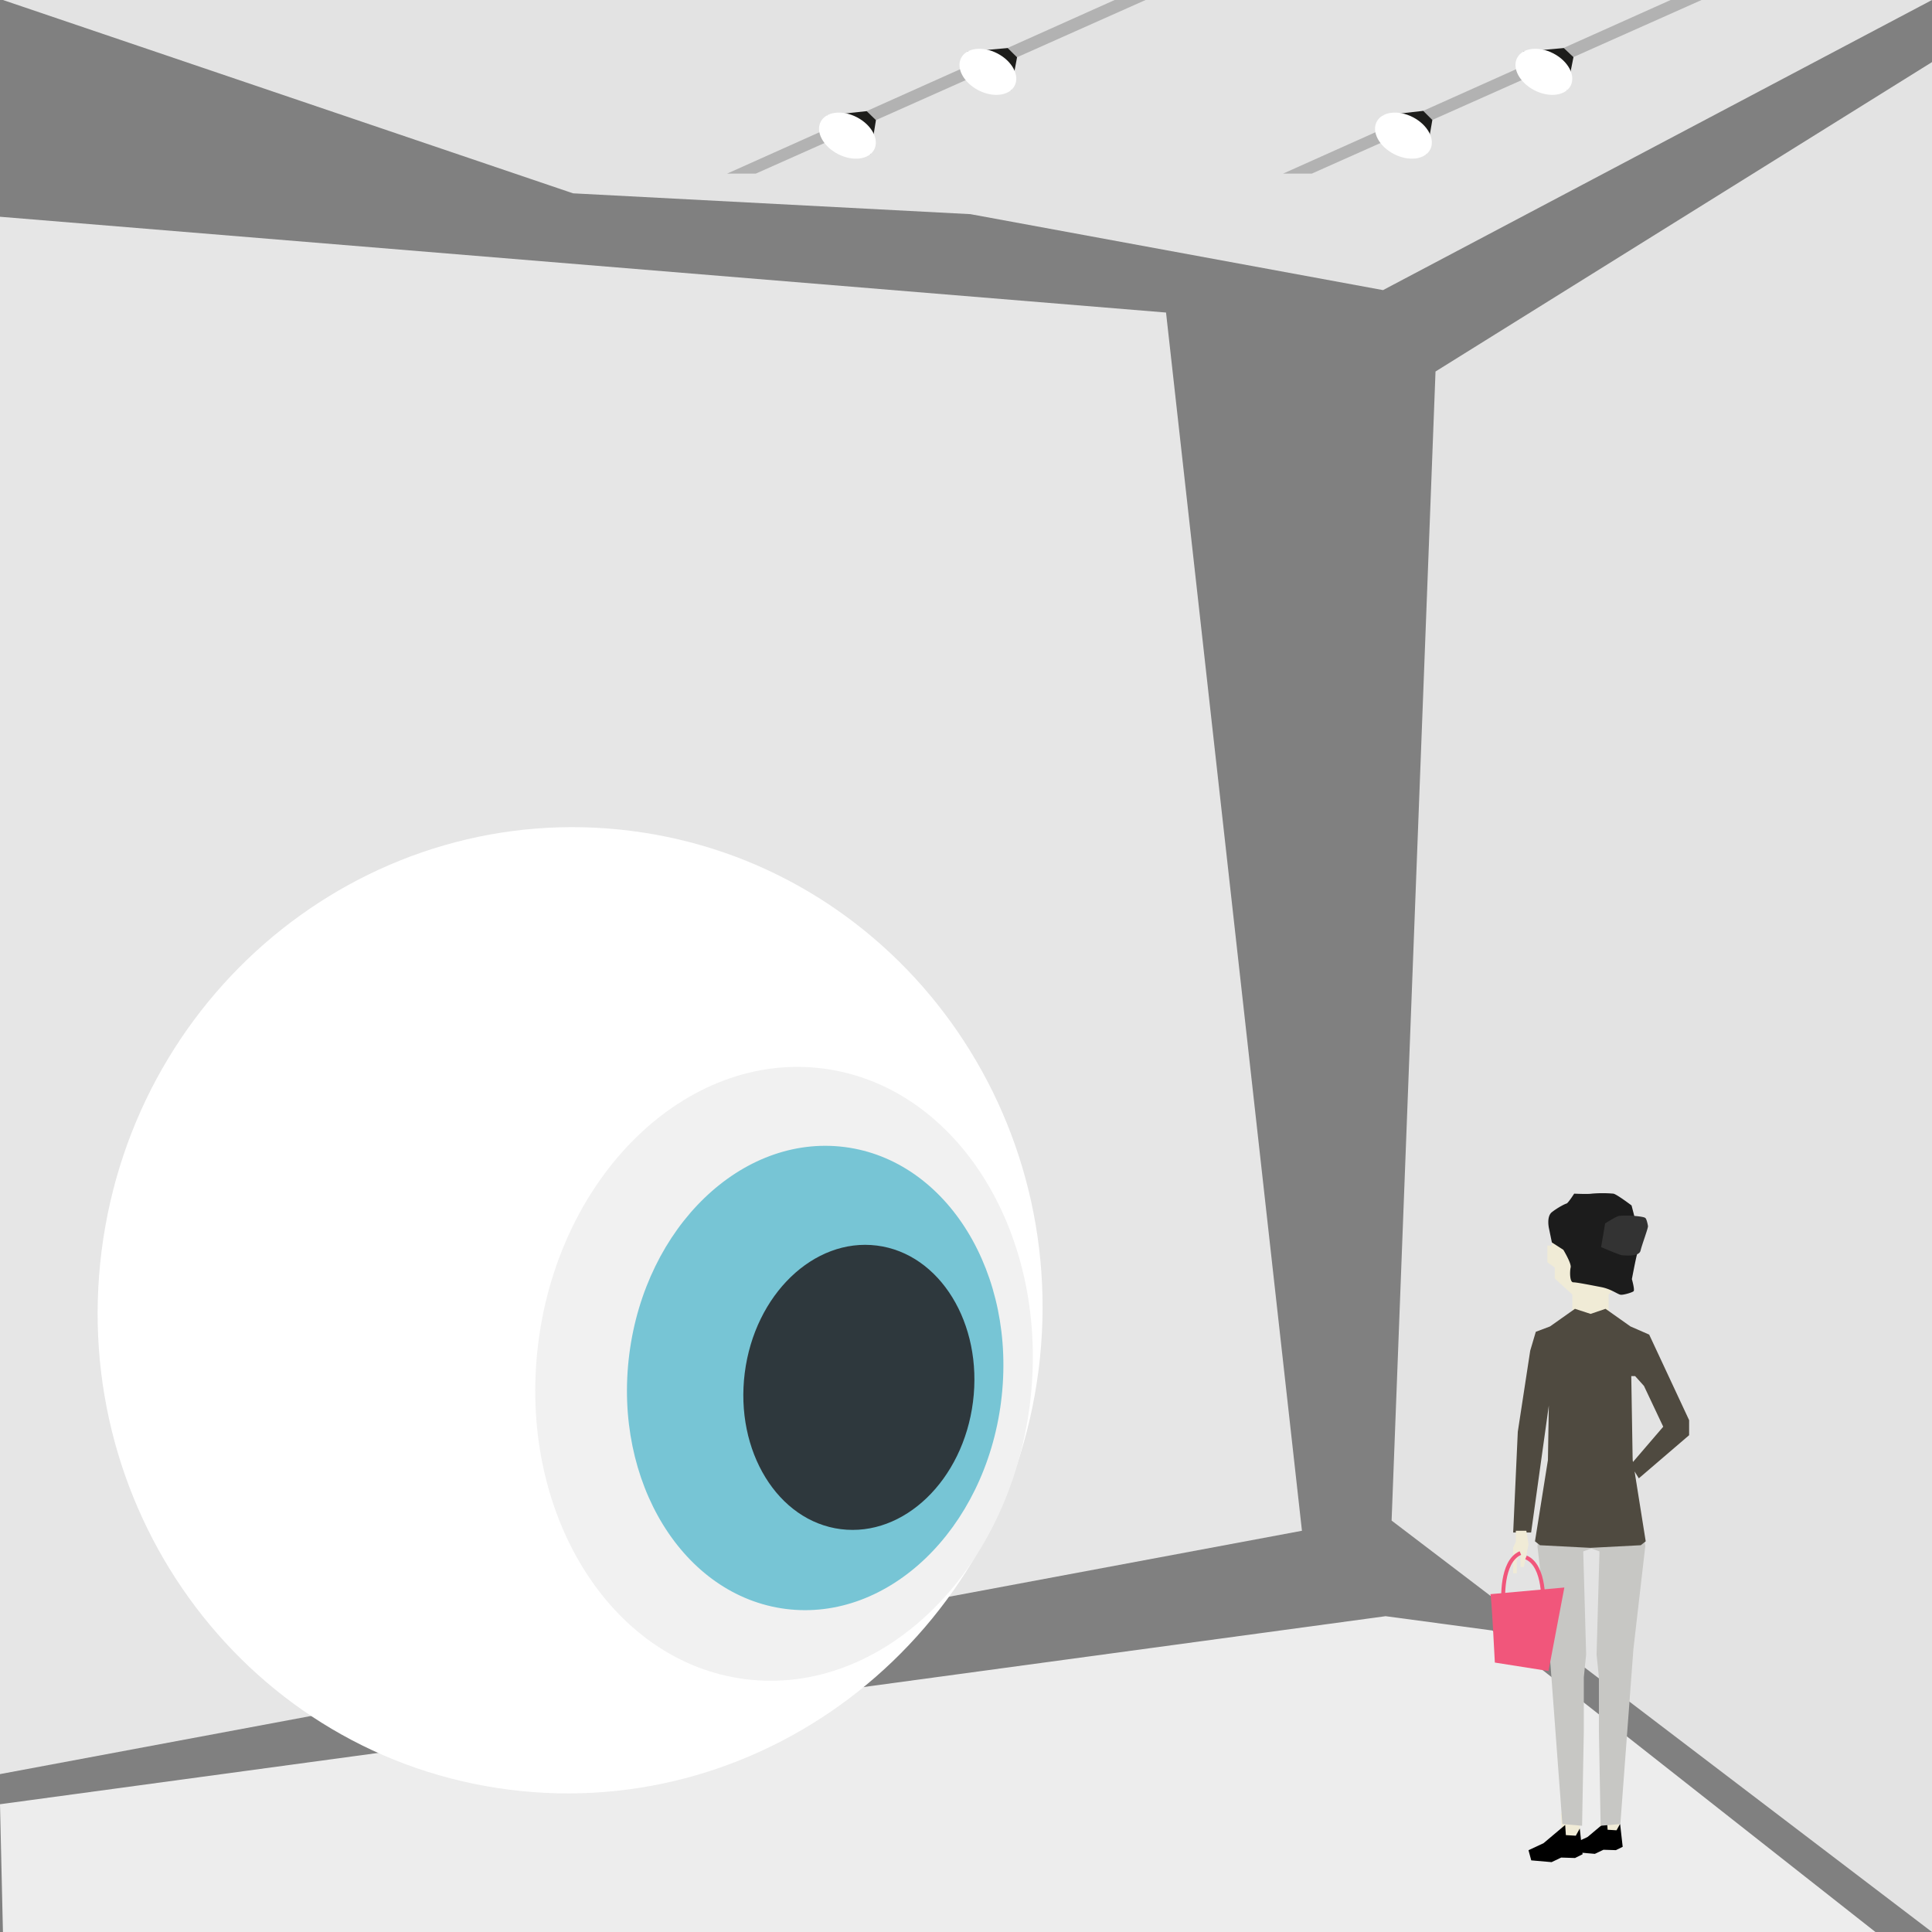 <svg xmlns="http://www.w3.org/2000/svg" xmlns:xlink="http://www.w3.org/1999/xlink" width="1400" height="1400" viewBox="0 0 1400 1400"><rect x="0" y="0" width="1400" height="1400" fill="#808080" stroke="none"/><defs><clipPath id="a"><rect width="1400" height="1400" fill="none"/></clipPath></defs><polygon points="0 1285.58 943.44 1109.25 844.95 226.48 0 157.07 0 1285.58" fill="#e6e6e6"/><polygon points="1040.23 269.21 1008.41 1101.86 1400 1400 1400 45 1040.23 269.21" fill="#e3e3e3"/><polygon points="2.13 0 415.25 140.09 703.2 155.18 1002.19 210.22 1400 0 2.13 0" fill="#e3e3e3"/><polygon points="0 1307.42 2.13 1400 1359 1400 1081.41 1181.53 1004.07 1171.15 0 1307.42" fill="#ededed"/><polygon points="1210.62 0 929.78 125.8 950.59 125.8 1233.03 0 1210.62 0" fill="#b2b2b2"/><polygon points="1002.19 83.61 1031.33 80.34 1037.93 86.96 1033.65 111.68 1002.19 83.61" fill="#1d1d1b"/><g clip-path="url(#a)"><path d="m1036.37 108.34c-3.81 7.36-15.59 8.83-26.3 3.27s-16.29-16-12.48-23.38s15.6-8.83 26.31-3.28s16.29 16 12.47 23.39" fill="#fff"/></g><polygon points="1103.96 37.39 1133.19 34.82 1140.19 41.43 1135.41 65.46 1103.96 37.39" fill="#1d1d1b"/><g clip-path="url(#a)"><path d="m1138.14 62.11c-3.82 7.36-15.59 8.83-26.3 3.28s-16.3-16-12.48-23.39s15.59-8.83 26.3-3.27s16.3 16 12.48 23.38" fill="#fff"/></g><polygon points="807.73 0 526.89 125.8 547.71 125.8 830.14 0 807.73 0" fill="#b2b2b2"/><polygon points="599.3 83.61 628.04 80.54 634.74 87.06 630.76 111.68 599.3 83.61" fill="#1d1d1b"/><g clip-path="url(#a)"><path d="m633.48 108.34c-3.81 7.36-15.59 8.83-26.3 3.27s-16.29-16-12.48-23.38S610.3 79.4 621 85s16.29 16 12.47 23.39" fill="#fff"/></g><polygon points="701.07 37.39 730.21 34.82 737 41.53 732.52 65.46 701.07 37.39" fill="#1d1d1b"/><g clip-path="url(#a)"><path d="m735.25 62.11c-3.82 7.36-15.59 8.83-26.3 3.27s-16.3-16-12.48-23.38s15.59-8.83 26.3-3.27s16.3 16 12.48 23.38" fill="#fff"/><path d="m752.6 992.66c-24.4 191.86-196.17 328.06-383.66 304.21s-319.7-198.72-295.3-390.59s196.17-328 383.66-304.2S777 800.8 752.6 992.66" fill="#fff"/><path d="m746.21 1018.18c-15.54 122.19-107.86 211.1-206.2 198.59s-165.46-121.7-149.92-243.89S498 761.77 596.28 774.28S761.75 896 746.21 1018.18" fill="#f1f1f1"/><path d="m725.42 1015.68c-11.75 92.43-81.59 159.69-156 150.22S444.28 1073.84 456 981.41s81.58-159.69 156-150.23s125.17 92.07 113.41 184.5" fill="#77c5d5"/><path d="m705.06 1015.86c-7.21 56.75-50.08 98-95.76 92.23s-76.84-56.52-69.62-113.27s50.09-98 95.76-92.23s76.84 56.52 69.62 113.27" fill="#2e383d"/></g><polygon points="1173.69 1317.85 1159.49 1320.06 1160.11 1332.84 1172.62 1336.04 1173.69 1317.85" fill="#f0ebd6"/><polygon points="1164.94 1325.91 1164.47 1319.36 1150.37 1331.18 1140.62 1335.7 1142.43 1342.25 1155.7 1343.37 1161.93 1340.41 1170.94 1340.69 1175.86 1338.26 1173.98 1321.65 1171.39 1326.3 1164.94 1325.91"/><polygon points="1131.03 1313.96 1145.22 1316.18 1144.6 1328.96 1132.09 1332.15 1131.03 1313.96" fill="#f0ebd6"/><polygon points="1134.69 1329.79 1134.19 1322.44 1118.46 1335.68 1107.61 1340.74 1109.6 1348.09 1124.36 1349.37 1131.3 1346.06 1141.32 1346.38 1146.8 1343.66 1144.76 1325.02 1141.88 1330.23 1134.69 1329.79"/><polygon points="1123.96 1052.84 1153.16 1052.84 1182.36 1052.84 1192.24 1120.42 1183.62 1195.09 1174.17 1321.76 1159.88 1323.01 1158.62 1254.17 1158.62 1215.42 1156.94 1198.88 1159.04 1124.21 1153.16 1122.08 1147.28 1124.21 1149.38 1198.88 1147.69 1215.42 1147.69 1254.17 1146.44 1323.01 1132.15 1321.76 1122.7 1195.09 1114.08 1120.42 1123.96 1052.84" fill="#c7c7c4"/><polygon points="1124.49 902.62 1124.84 888.07 1139.04 876.36 1149.02 870.01 1166.02 876.36 1178.95 877.4 1180.56 902.62 1183.75 902.62 1183.75 914.69 1178.43 918.58 1178.43 926.4 1165.65 938.11 1165.65 949.81 1152.52 966.85 1139.39 949.81 1139.39 938.11 1126.62 926.4 1126.62 918.58 1121.29 914.69 1121.29 902.62 1124.49 902.62" fill="#f0ebd6"/><path d="m1224 1040v-10.9l-28.94-62l-13.57-5.92l-18.06-12.77l-10.83 3.69l-11.33-3.69l-18.06 12.77l-10.31 3.89l-4.05 13.68l-9 58.76l-3.35 73h13l8.13-58.34l4.7-33.69l-.65 39.51l-9.38 58.91l3.59 2.83l36.53 1.9l36.52-1.9l3.6-2.83l-8.07-50.64l3.07 5zm-18.76-6.15l-21.93 25.55l-.23-1.42l-1-60.8h2.8l6.39 7.1z" fill="#4f4a40"/><g clip-path="url(#a)"><path d="m1124.55 900.32l-2.1-10.16s-2-8.55 2.1-11.78s9.45-6 10.6-6.24s5.55-7.17 5.55-7.17s10.16.47 12.71 0a89.59 89.59 0 0 1 15.71 0c2.54.47 13.17 8.55 13.17 8.55s5.08 19.41 5.54 22.41s-.69 9.94-1.62 13.17s-3.69 17.79-3.69 17.79s2.24 7.86 1.23 8.78s-7.24 2.78-9.32 2.55s-6.92-4.16-14.2-5.55s-17.68-3.47-20.23-3.47s-2.54-7.91-1.84-10.77s-5.32-12.79-5.32-12.79z" fill="#1c1c1c"/><path d="m1163.12 886.58l-2.89 17.1s13.63 6 15.71 6s11.77 1.14 12.86-3.42s5.62-16.45 5.39-17.84s-.92-4.85-1.85-5.77s-6-1.39-8.78-1.62a74.69 74.69 0 0 0-10.16 0c-2.08.23-10.28 5.54-10.28 5.54" fill="#333"/></g><polygon points="1106.04 1109.25 1107.64 1119.01 1104.26 1135.51 1101.78 1135.51 1101.78 1125.75 1099.12 1130.54 1099.12 1140.08 1096.46 1140.08 1096.46 1121.49 1098.41 1117.23 1098.41 1109.25 1106.04 1109.25" fill="#f0ebd6"/><g clip-path="url(#a)"><path d="m1080 1155.2c.81 1.21 3.22 49.56 3.22 49.56l38.89 6.13l11.48-60.52z" fill="#f1567b"/><path d="m1118.18 1163.54s2-28.89-12.38-35m-16.44 31.87s-2-28.89 12.38-35" fill="none" stroke="#f1567b" stroke-miterlimit="10" stroke-width="2.84"/></g></svg>